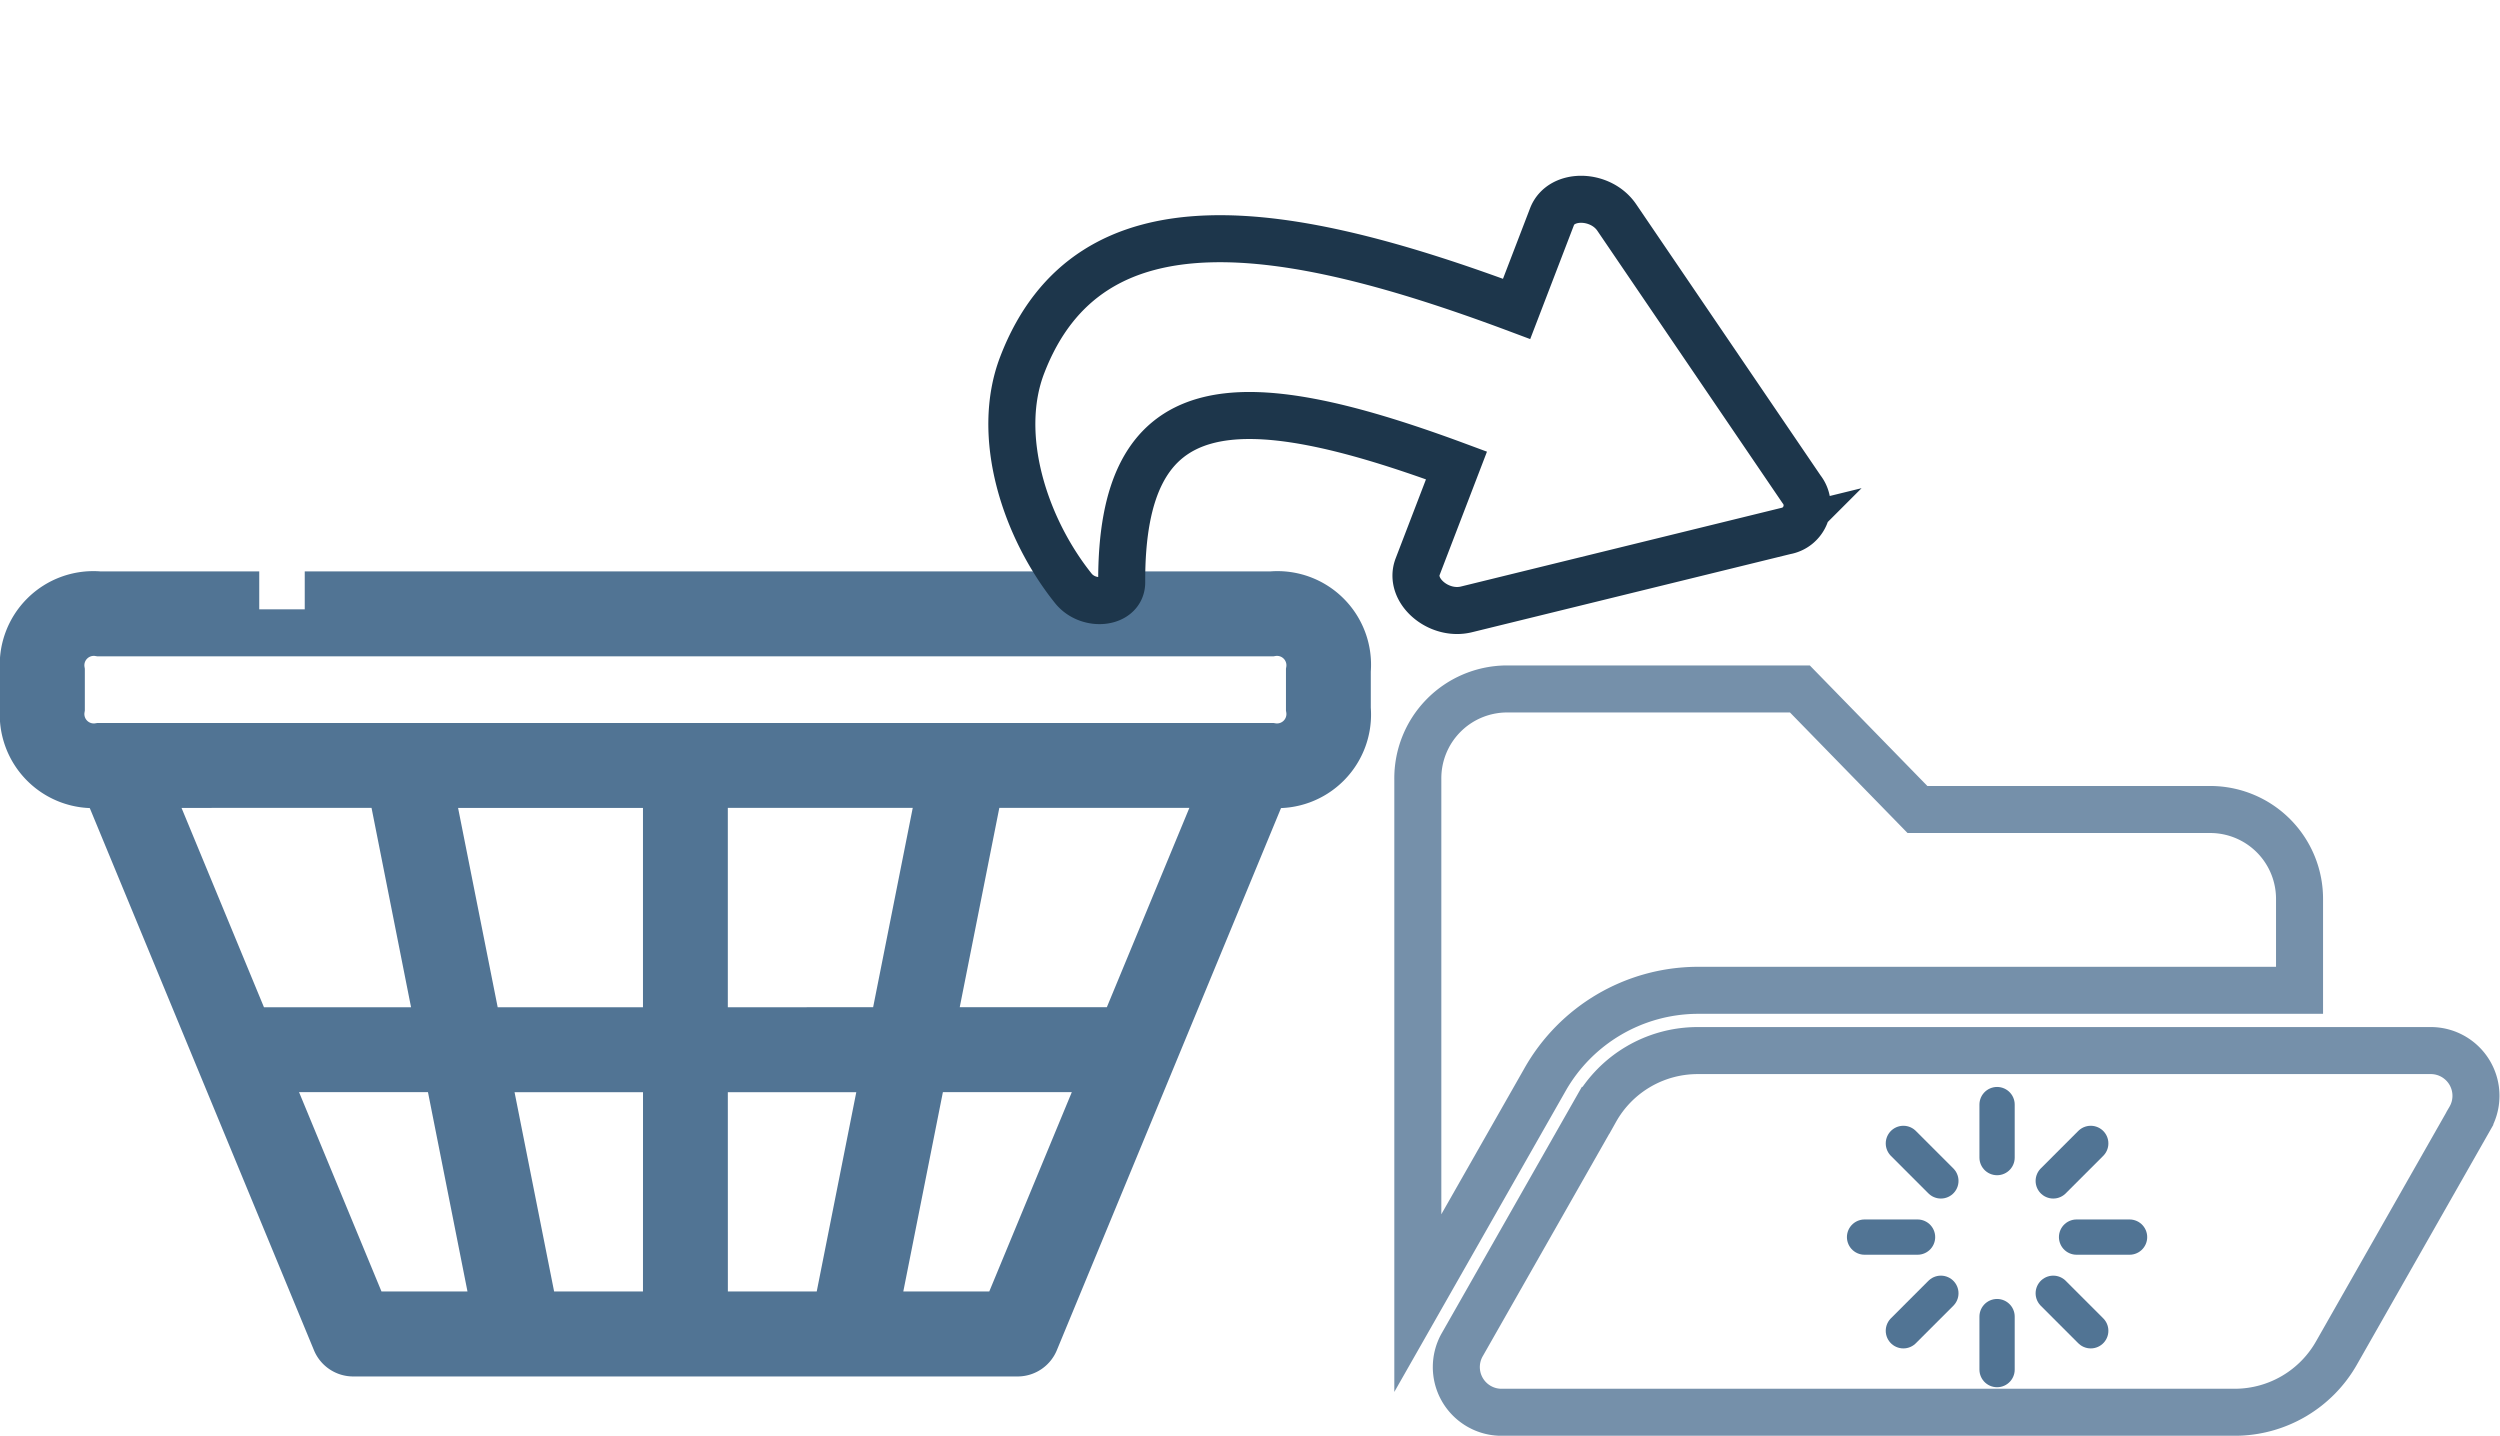 <svg xmlns="http://www.w3.org/2000/svg" width="106.327" height="61.064" viewBox="0 0 106.327 61.064">
  <g id="Group_2820" data-name="Group 2820" transform="translate(-97.699 -772.75)">
    <g id="Group_2818" data-name="Group 2818">
      <g id="Shoping_Icon" data-name="Shoping Icon" transform="translate(98.699 798.051)">
        <path id="Shoping_Icon-2" data-name="Shoping Icon" d="M50.026,367H43.217A2.981,2.981,0,0,0,40,370.224v1.612a2.981,2.981,0,0,0,3.217,3.224h.267l9.792,23.681a.806.806,0,0,0,.743.5H82.282a.806.806,0,0,0,.743-.5l9.792-23.681h.267a2.981,2.981,0,0,0,3.217-3.224v-1.612A2.981,2.981,0,0,0,93.084,367H86.274m-1.934,0H51.961m16.994,20.15h7.682l-2.08,10.477h-5.6Zm-1.609,10.477h-5.6l-2.08-10.477h7.682Zm1.609-12.089V375.059H79.038l-2.082,10.478Zm-1.609,0h-8l-2.082-10.478H67.346ZM55.623,375.059,57.7,385.538H49.558l-4.333-10.478Zm-5.4,12.09h7.8L60.1,397.626H54.556Zm31.52,10.477H76.2l2.081-10.477h7.8Zm5-12.089H78.6l2.081-10.478h10.4Zm7.95-13.7a1.4,1.4,0,0,1-1.609,1.612H43.217a1.4,1.4,0,0,1-1.609-1.612v-1.612a1.4,1.4,0,0,1,1.609-1.612H93.084a1.4,1.4,0,0,1,1.609,1.612Z" transform="translate(-40 -367)" fill="none" stroke="#517494" stroke-width="2"/>
      </g>
      <path id="Icon_awesome-reply" data-name="Icon awesome-reply" d="M32.837,10.528,21.363,2.557c-1-.7-2.587-.131-2.587.953v4.2C8.3,7.8,0,9.493,0,17.478c0,3.223,2.58,6.415,5.433,8.084.89.521,2.159-.133,1.83-.977-2.956-7.606,1.4-9.625,11.512-9.742v4.611c0,1.086,1.584,1.65,2.587.953l11.474-7.972A1.109,1.109,0,0,0,32.837,10.528Z" transform="translate(147.436 771.961) rotate(21)" fill="none" stroke="#1d364b" stroke-width="2"/>
      <path id="Icon_awesome-folder-open" data-name="Icon awesome-folder-open" d="M44.742,22.774,39.084,32.72a4.978,4.978,0,0,1-4.319,2.544H3.518A1.923,1.923,0,0,1,1.9,32.372l5.658-9.947a4.978,4.978,0,0,1,4.319-2.544H43.122a1.923,1.923,0,0,1,1.62,2.892ZM11.875,17.318H37.5V13.473a3.8,3.8,0,0,0-3.75-3.845H21.25l-5-5.127H3.75A3.8,3.8,0,0,0,0,8.345V30.621l5.4-9.487A7.492,7.492,0,0,1,11.875,17.318Z" transform="translate(158 797.551)" fill="none" stroke="#517494" stroke-width="2" opacity="0.79"/>
    </g>
    <g id="Icon_feather-loader" data-name="Icon feather-loader" transform="translate(174 816.729)">
      <path id="Path_481" data-name="Path 481" d="M18,3V5.254" transform="translate(-9.364)" fill="none" stroke="#517494" stroke-linecap="round" stroke-linejoin="round" stroke-width="1.5"/>
      <path id="Path_482" data-name="Path 482" d="M18,27v2.254" transform="translate(-9.364 -14.983)" fill="none" stroke="#517494" stroke-linecap="round" stroke-linejoin="round" stroke-width="1.5"/>
      <path id="Path_483" data-name="Path 483" d="M7.395,7.395,8.99,8.99" transform="translate(-2.744 -2.744)" fill="none" stroke="#517494" stroke-linecap="round" stroke-linejoin="round" stroke-width="1.5"/>
      <path id="Path_484" data-name="Path 484" d="M24.36,24.36l1.595,1.595" transform="translate(-13.335 -13.335)" fill="none" stroke="#517494" stroke-linecap="round" stroke-linejoin="round" stroke-width="1.5"/>
      <path id="Path_485" data-name="Path 485" d="M3,18H5.254" transform="translate(0 -9.364)" fill="none" stroke="#517494" stroke-linecap="round" stroke-linejoin="round" stroke-width="1.5"/>
      <path id="Path_486" data-name="Path 486" d="M27,18h2.254" transform="translate(-14.983 -9.364)" fill="none" stroke="#517494" stroke-linecap="round" stroke-linejoin="round" stroke-width="1.5"/>
      <path id="Path_487" data-name="Path 487" d="M7.395,25.955,8.99,24.36" transform="translate(-2.744 -13.335)" fill="none" stroke="#517494" stroke-linecap="round" stroke-linejoin="round" stroke-width="1.5"/>
      <path id="Path_488" data-name="Path 488" d="M24.36,8.99l1.595-1.595" transform="translate(-13.335 -2.744)" fill="none" stroke="#517494" stroke-linecap="round" stroke-linejoin="round" stroke-width="1.5"/>
    </g>
  </g>
</svg>
